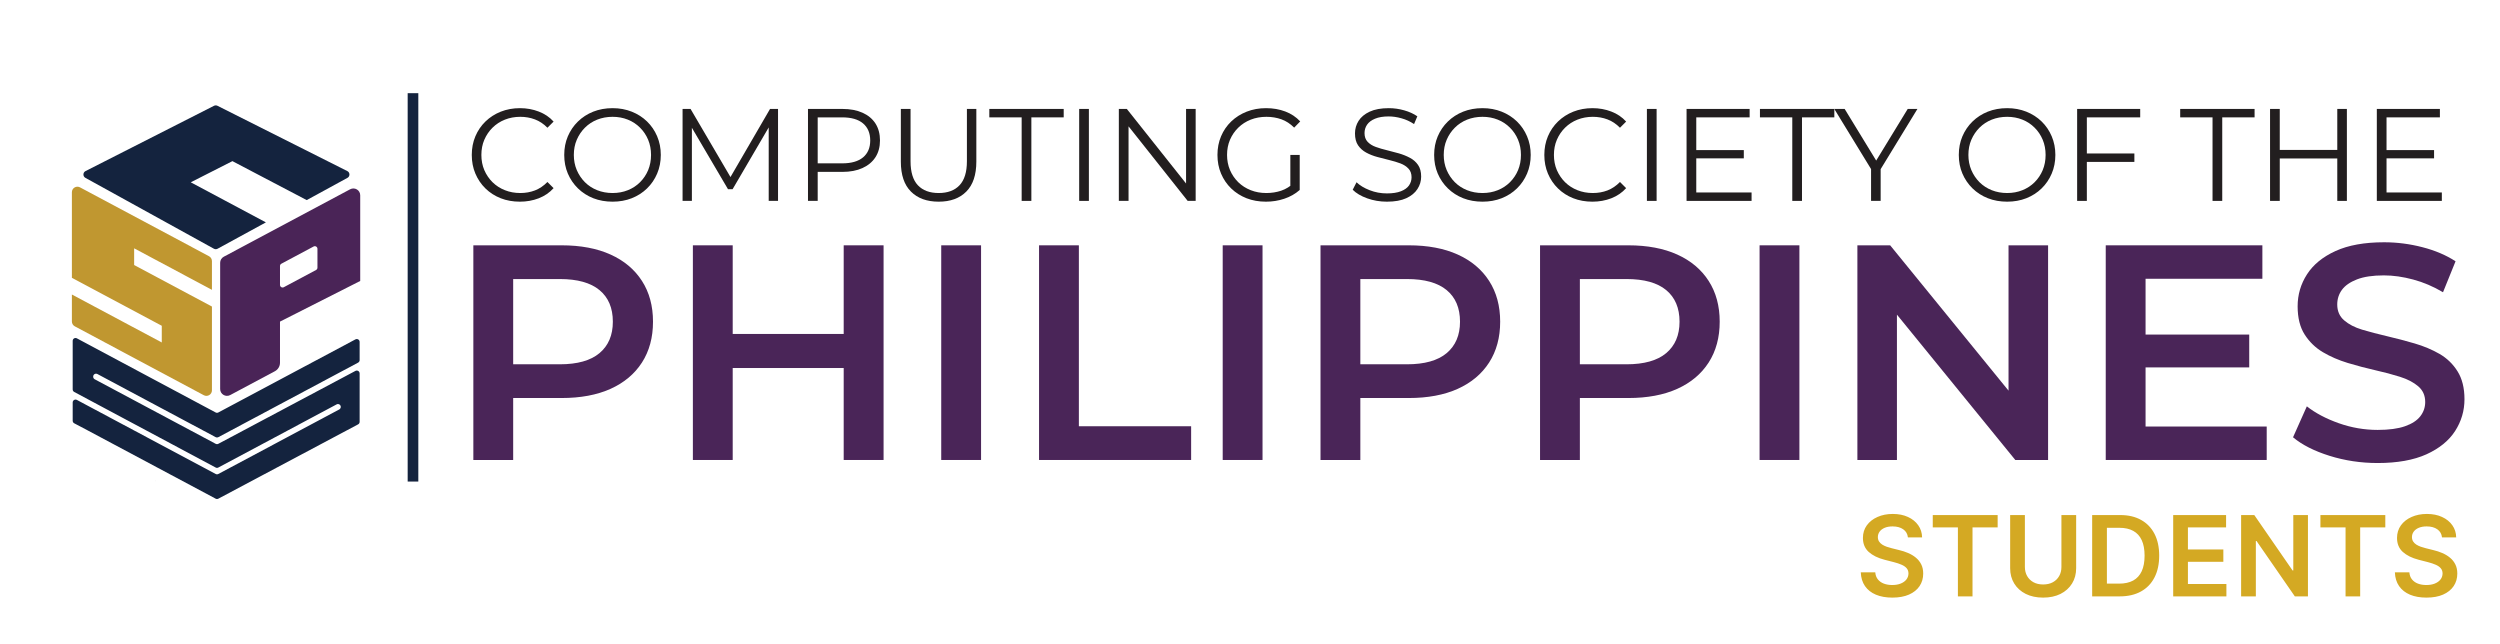 <svg width="939" height="242" viewBox="0 0 939 242" fill="none" xmlns="http://www.w3.org/2000/svg">
<g clip-path="url(#clip0_510_241)">
<path d="M58.568 180.651L58.511 180.688L58.417 180.636C58.469 180.646 58.516 180.651 58.568 180.651Z" fill="#1C1D1D"/>
<path d="M155.12 35V180.87" stroke="#14233E" stroke-width="4" stroke-miterlimit="10"/>
<path d="M195.263 75.75C192.664 75.75 190.257 75.323 188.054 74.458C185.846 73.588 183.935 72.354 182.325 70.771C180.711 69.193 179.455 67.333 178.554 65.208C177.648 63.073 177.2 60.729 177.2 58.188C177.2 55.661 177.648 53.328 178.554 51.188C179.455 49.052 180.721 47.198 182.346 45.625C183.981 44.047 185.898 42.812 188.096 41.938C190.299 41.068 192.705 40.625 195.304 40.625C197.799 40.625 200.148 41.052 202.346 41.896C204.549 42.729 206.414 43.99 207.929 45.667L205.617 47.979C204.2 46.536 202.632 45.495 200.929 44.854C199.221 44.203 197.377 43.875 195.409 43.875C193.336 43.875 191.414 44.234 189.638 44.938C187.856 45.646 186.31 46.656 184.992 47.958C183.685 49.25 182.653 50.766 181.909 52.5C181.169 54.224 180.804 56.12 180.804 58.188C180.804 60.26 181.169 62.161 181.909 63.896C182.653 65.62 183.685 67.135 184.992 68.438C186.31 69.729 187.856 70.734 189.638 71.438C191.414 72.146 193.336 72.5 195.409 72.5C197.377 72.5 199.221 72.177 200.929 71.521C202.632 70.859 204.2 69.802 205.617 68.354L207.929 70.667C206.414 72.349 204.549 73.62 202.346 74.479C200.148 75.328 197.789 75.75 195.263 75.75Z" fill="#221E1F"/>
<path d="M230.092 75.75C227.478 75.75 225.061 75.323 222.842 74.458C220.634 73.588 218.707 72.349 217.072 70.75C215.447 69.156 214.181 67.302 213.28 65.188C212.374 63.068 211.926 60.729 211.926 58.188C211.926 55.661 212.374 53.333 213.28 51.208C214.181 49.089 215.447 47.229 217.072 45.646C218.707 44.052 220.624 42.812 222.822 41.938C225.025 41.068 227.452 40.625 230.092 40.625C232.686 40.625 235.082 41.068 237.28 41.938C239.483 42.812 241.405 44.047 243.03 45.625C244.65 47.198 245.915 49.052 246.822 51.188C247.733 53.328 248.197 55.661 248.197 58.188C248.197 60.729 247.733 63.073 246.822 65.208C245.915 67.333 244.65 69.193 243.03 70.771C241.405 72.354 239.483 73.588 237.28 74.458C235.082 75.323 232.686 75.75 230.092 75.75ZM230.092 72.5C232.16 72.5 234.072 72.146 235.822 71.438C237.582 70.734 239.113 69.729 240.405 68.438C241.707 67.135 242.723 65.62 243.447 63.896C244.165 62.161 244.53 60.26 244.53 58.188C244.53 56.12 244.165 54.224 243.447 52.5C242.723 50.766 241.707 49.25 240.405 47.958C239.113 46.656 237.582 45.646 235.822 44.938C234.072 44.234 232.16 43.875 230.092 43.875C228.009 43.875 226.077 44.234 224.301 44.938C222.535 45.646 220.999 46.656 219.697 47.958C218.405 49.25 217.379 50.766 216.634 52.5C215.895 54.224 215.53 56.12 215.53 58.188C215.53 60.229 215.895 62.13 216.634 63.875C217.379 65.615 218.405 67.135 219.697 68.438C220.999 69.729 222.535 70.734 224.301 71.438C226.077 72.146 228.009 72.5 230.092 72.5Z" fill="#221E1F"/>
<path d="M256.373 75.458V40.916H259.373L275.165 67.854H273.581L289.227 40.916H292.227V75.458H288.727V46.396H289.581L275.165 71.062H273.436L258.936 46.396H259.873V75.458H256.373Z" fill="#221E1F"/>
<path d="M303.48 75.458V40.916H316.397C319.324 40.916 321.84 41.391 323.939 42.333C326.048 43.266 327.673 44.614 328.814 46.375C329.949 48.141 330.522 50.276 330.522 52.771C330.522 55.203 329.949 57.302 328.814 59.062C327.673 60.812 326.048 62.172 323.939 63.125C321.84 64.083 319.324 64.562 316.397 64.562H305.501L307.126 62.833V75.458H303.48ZM307.126 63.125L305.501 61.354H316.314C319.757 61.354 322.376 60.604 324.168 59.104C325.954 57.609 326.855 55.495 326.855 52.771C326.855 50.01 325.954 47.87 324.168 46.354C322.376 44.844 319.757 44.083 316.314 44.083H305.501L307.126 42.354V63.125Z" fill="#221E1F"/>
<path d="M352.567 75.75C348.15 75.75 344.676 74.49 342.15 71.959C339.619 69.433 338.358 65.683 338.358 60.709V40.917H342.004V60.563C342.004 64.636 342.921 67.641 344.754 69.584C346.598 71.532 349.202 72.5 352.567 72.5C355.952 72.5 358.567 71.532 360.4 69.584C362.244 67.641 363.171 64.636 363.171 60.563V40.917H366.713V60.709C366.713 65.683 365.452 69.433 362.942 71.959C360.426 74.49 356.968 75.75 352.567 75.75Z" fill="#221E1F"/>
<path d="M383.734 75.458V44.083H371.588V40.916H399.525V44.083H387.38V75.458H383.734Z" fill="#221E1F"/>
<path d="M405.339 75.458V40.916H408.985V75.458H405.339Z" fill="#221E1F"/>
<path d="M420.235 75.458V40.916H423.235L447.069 70.916H445.485V40.916H449.09V75.458H446.09L422.298 45.458H423.881V75.458H420.235Z" fill="#221E1F"/>
<path d="M475.484 75.75C472.843 75.75 470.411 75.323 468.192 74.458C465.984 73.588 464.057 72.354 462.421 70.771C460.796 69.193 459.531 67.333 458.63 65.208C457.723 63.073 457.275 60.729 457.275 58.188C457.275 55.661 457.723 53.328 458.63 51.188C459.531 49.052 460.801 47.198 462.442 45.625C464.093 44.047 466.031 42.812 468.255 41.938C470.473 41.068 472.9 40.625 475.525 40.625C478.161 40.625 480.572 41.047 482.755 41.875C484.947 42.698 486.817 43.943 488.359 45.604L486.088 47.938C484.64 46.484 483.041 45.438 481.296 44.812C479.557 44.193 477.682 43.875 475.671 43.875C473.531 43.875 471.562 44.234 469.775 44.938C467.984 45.646 466.416 46.656 465.088 47.958C463.765 49.25 462.729 50.766 461.984 52.5C461.244 54.224 460.88 56.12 460.88 58.188C460.88 60.229 461.244 62.13 461.984 63.875C462.729 65.615 463.765 67.135 465.088 68.438C466.416 69.729 467.984 70.734 469.775 71.438C471.562 72.146 473.515 72.5 475.63 72.5C477.598 72.5 479.463 72.208 481.213 71.625C482.973 71.031 484.598 70.021 486.088 68.604L488.171 71.354C486.515 72.812 484.583 73.912 482.38 74.646C480.182 75.385 477.885 75.75 475.484 75.75ZM484.65 70.917V58.188H488.171V71.354L484.65 70.917Z" fill="#221E1F"/>
<path d="M520.911 75.75C518.339 75.75 515.88 75.333 513.536 74.5C511.187 73.656 509.365 72.578 508.078 71.271L509.516 68.458C510.734 69.641 512.375 70.635 514.432 71.438C516.484 72.245 518.646 72.646 520.911 72.646C523.073 72.646 524.839 72.375 526.203 71.833C527.573 71.297 528.583 70.562 529.224 69.646C529.859 68.719 530.182 67.698 530.182 66.583C530.182 65.24 529.792 64.156 529.016 63.333C528.25 62.505 527.24 61.849 525.995 61.375C524.745 60.906 523.359 60.49 521.849 60.125C520.333 59.766 518.818 59.375 517.307 58.958C515.792 58.547 514.401 57.995 513.141 57.312C511.875 56.62 510.854 55.703 510.078 54.562C509.312 53.427 508.932 51.938 508.932 50.104C508.932 48.401 509.38 46.828 510.286 45.396C511.187 43.969 512.578 42.812 514.453 41.938C516.323 41.068 518.724 40.625 521.641 40.625C523.583 40.625 525.505 40.901 527.411 41.438C529.323 41.979 530.974 42.734 532.349 43.688L531.12 46.604C529.646 45.62 528.073 44.896 526.411 44.438C524.745 43.969 523.135 43.729 521.599 43.729C519.526 43.729 517.818 44.016 516.474 44.583C515.125 45.141 514.125 45.891 513.474 46.833C512.833 47.766 512.516 48.823 512.516 50C512.516 51.349 512.901 52.443 513.682 53.271C514.458 54.094 515.479 54.734 516.745 55.188C518.005 55.646 519.396 56.057 520.911 56.417C522.422 56.781 523.922 57.177 525.411 57.604C526.906 58.036 528.292 58.594 529.557 59.271C530.833 59.938 531.854 60.839 532.62 61.958C533.396 63.073 533.786 64.531 533.786 66.333C533.786 68.016 533.318 69.573 532.391 71C531.474 72.432 530.068 73.588 528.182 74.458C526.292 75.323 523.865 75.75 520.911 75.75Z" fill="#221E1F"/>
<path d="M556.831 75.75C554.216 75.75 551.799 75.323 549.581 74.458C547.372 73.588 545.445 72.349 543.81 70.75C542.185 69.156 540.919 67.302 540.018 65.188C539.112 63.068 538.664 60.729 538.664 58.188C538.664 55.661 539.112 53.333 540.018 51.208C540.919 49.089 542.185 47.229 543.81 45.646C545.445 44.052 547.362 42.812 549.56 41.938C551.763 41.068 554.19 40.625 556.831 40.625C559.424 40.625 561.82 41.068 564.018 41.938C566.221 42.812 568.143 44.047 569.768 45.625C571.388 47.198 572.654 49.052 573.56 51.188C574.471 53.328 574.935 55.661 574.935 58.188C574.935 60.729 574.471 63.073 573.56 65.208C572.654 67.333 571.388 69.193 569.768 70.771C568.143 72.354 566.221 73.588 564.018 74.458C561.82 75.323 559.424 75.75 556.831 75.75ZM556.831 72.5C558.898 72.5 560.81 72.146 562.56 71.438C564.32 70.734 565.852 69.729 567.143 68.438C568.445 67.135 569.461 65.62 570.185 63.896C570.904 62.161 571.268 60.26 571.268 58.188C571.268 56.12 570.904 54.224 570.185 52.5C569.461 50.766 568.445 49.25 567.143 47.958C565.852 46.656 564.32 45.646 562.56 44.938C560.81 44.234 558.898 43.875 556.831 43.875C554.747 43.875 552.815 44.234 551.039 44.938C549.273 45.646 547.737 46.656 546.435 47.958C545.143 49.25 544.117 50.766 543.372 52.5C542.633 54.224 542.268 56.12 542.268 58.188C542.268 60.229 542.633 62.13 543.372 63.875C544.117 65.615 545.143 67.135 546.435 68.438C547.737 69.729 549.273 70.734 551.039 71.438C552.815 72.146 554.747 72.5 556.831 72.5Z" fill="#221E1F"/>
<path d="M598.111 75.75C595.512 75.75 593.106 75.323 590.903 74.458C588.695 73.588 586.783 72.354 585.174 70.771C583.559 69.193 582.304 67.333 581.403 65.208C580.497 63.073 580.049 60.729 580.049 58.188C580.049 55.661 580.497 53.328 581.403 51.188C582.304 49.052 583.57 47.198 585.195 45.625C586.83 44.047 588.747 42.812 590.945 41.938C593.148 41.068 595.554 40.625 598.153 40.625C600.648 40.625 602.997 41.052 605.195 41.896C607.398 42.729 609.262 43.99 610.778 45.667L608.465 47.979C607.049 46.536 605.481 45.495 603.778 44.854C602.07 44.203 600.226 43.875 598.257 43.875C596.184 43.875 594.262 44.234 592.486 44.938C590.705 45.646 589.158 46.656 587.84 47.958C586.533 49.25 585.502 50.766 584.757 52.5C584.018 54.224 583.653 56.12 583.653 58.188C583.653 60.26 584.018 62.161 584.757 63.896C585.502 65.62 586.533 67.135 587.84 68.438C589.158 69.729 590.705 70.734 592.486 71.438C594.262 72.146 596.184 72.5 598.257 72.5C600.226 72.5 602.07 72.177 603.778 71.521C605.481 70.859 607.049 69.802 608.465 68.354L610.778 70.667C609.262 72.349 607.398 73.62 605.195 74.479C602.997 75.328 600.637 75.75 598.111 75.75Z" fill="#221E1F"/>
<path d="M618.577 75.458V40.916H622.223V75.458H618.577Z" fill="#221E1F"/>
<path d="M636.724 56.375H654.974V59.479H636.724V56.375ZM637.119 72.291H657.89V75.458H633.474V40.916H657.161V44.083H637.119V72.291Z" fill="#221E1F"/>
<path d="M673.182 75.458V44.083H661.036V40.916H688.974V44.083H676.828V75.458H673.182Z" fill="#221E1F"/>
<path d="M702.771 75.458V62.625L703.625 64.896L688.958 40.916H692.854L705.729 62H703.666L716.541 40.916H720.187L705.541 64.896L706.375 62.625V75.458H702.771Z" fill="#221E1F"/>
<path d="M753.891 75.75C751.277 75.75 748.86 75.323 746.641 74.458C744.433 73.588 742.506 72.349 740.87 70.75C739.245 69.156 737.98 67.302 737.079 65.188C736.173 63.068 735.725 60.729 735.725 58.188C735.725 55.661 736.173 53.333 737.079 51.208C737.98 49.089 739.245 47.229 740.87 45.646C742.506 44.052 744.423 42.812 746.62 41.938C748.824 41.068 751.251 40.625 753.891 40.625C756.485 40.625 758.881 41.068 761.079 41.938C763.282 42.812 765.204 44.047 766.829 45.625C768.449 47.198 769.714 49.052 770.62 51.188C771.532 53.328 771.995 55.661 771.995 58.188C771.995 60.729 771.532 63.073 770.62 65.208C769.714 67.333 768.449 69.193 766.829 70.771C765.204 72.354 763.282 73.588 761.079 74.458C758.881 75.323 756.485 75.75 753.891 75.75ZM753.891 72.5C755.959 72.5 757.87 72.146 759.62 71.438C761.381 70.734 762.912 69.729 764.204 68.438C765.506 67.135 766.521 65.62 767.245 63.896C767.964 62.161 768.329 60.26 768.329 58.188C768.329 56.12 767.964 54.224 767.245 52.5C766.521 50.766 765.506 49.25 764.204 47.958C762.912 46.656 761.381 45.646 759.62 44.938C757.87 44.234 755.959 43.875 753.891 43.875C751.808 43.875 749.876 44.234 748.1 44.938C746.334 45.646 744.798 46.656 743.495 47.958C742.204 49.25 741.178 50.766 740.433 52.5C739.693 54.224 739.329 56.12 739.329 58.188C739.329 60.229 739.693 62.13 740.433 63.875C741.178 65.615 742.204 67.135 743.495 68.438C744.798 69.729 746.334 70.734 748.1 71.438C749.876 72.146 751.808 72.5 753.891 72.5Z" fill="#221E1F"/>
<path d="M783.422 57.646H801.672V60.812H783.422V57.646ZM783.818 75.458H780.172V40.916H803.859V44.083H783.818V75.458Z" fill="#221E1F"/>
<path d="M831.028 75.458V44.083H818.882V40.916H846.819V44.083H834.674V75.458H831.028Z" fill="#221E1F"/>
<path d="M877.883 40.916H881.487V75.458H877.883V40.916ZM856.279 75.458H852.633V40.916H856.279V75.458ZM878.237 59.521H855.883V56.312H878.237V59.521Z" fill="#221E1F"/>
<path d="M895.985 56.375H914.235V59.479H895.985V56.375ZM896.381 72.291H917.152V75.458H892.735V40.916H916.423V44.083H896.381V72.291Z" fill="#221E1F"/>
<path d="M177.789 172.767V92.142H210.956C218.091 92.142 224.211 93.298 229.31 95.6C234.419 97.907 238.357 101.215 241.122 105.517C243.883 109.808 245.268 114.918 245.268 120.829C245.268 126.746 243.883 131.86 241.122 136.162C238.357 140.454 234.419 143.756 229.31 146.058C224.211 148.35 218.091 149.496 210.956 149.496H186.081L192.747 142.475V172.767H177.789ZM192.747 144.1L186.081 136.829H210.268C216.862 136.829 221.831 135.433 225.164 132.642C228.508 129.84 230.185 125.902 230.185 120.829C230.185 115.678 228.508 111.72 225.164 108.954C221.831 106.194 216.862 104.808 210.268 104.808H186.081L192.747 97.454V144.1Z" fill="#4A2558"/>
<path d="M316.892 92.142H331.871V172.767H316.892V92.142ZM275.204 172.767H260.246V92.142H275.204V172.767ZM318.059 138.225H273.934V125.433H318.059V138.225Z" fill="#4A2558"/>
<path d="M353.528 172.767V92.142H368.487V172.767H353.528Z" fill="#4A2558"/>
<path d="M390.265 172.767V92.142H405.223V160.1H447.39V172.767H390.265Z" fill="#4A2558"/>
<path d="M459.247 172.767V92.142H474.205V172.767H459.247Z" fill="#4A2558"/>
<path d="M495.984 172.767V92.142H529.151C536.286 92.142 542.406 93.298 547.505 95.6C552.615 97.907 556.552 101.215 559.318 105.517C562.078 109.808 563.464 114.918 563.464 120.829C563.464 126.746 562.078 131.86 559.318 136.162C556.552 140.454 552.615 143.756 547.505 146.058C542.406 148.35 536.286 149.496 529.151 149.496H504.276L510.943 142.475V172.767H495.984ZM510.943 144.1L504.276 136.829H528.464C535.057 136.829 540.026 135.433 543.359 132.642C546.703 129.84 548.38 125.902 548.38 120.829C548.38 115.678 546.703 111.72 543.359 108.954C540.026 106.194 535.057 104.808 528.464 104.808H504.276L510.943 97.454V144.1Z" fill="#4A2558"/>
<path d="M578.439 172.767V92.142H611.606C618.742 92.142 624.861 93.298 629.96 95.6C635.07 97.907 639.007 101.215 641.773 105.517C644.533 109.808 645.919 114.918 645.919 120.829C645.919 126.746 644.533 131.86 641.773 136.162C639.007 140.454 635.07 143.756 629.96 146.058C624.861 148.35 618.742 149.496 611.606 149.496H586.731L593.398 142.475V172.767H578.439ZM593.398 144.1L586.731 136.829H610.919C617.512 136.829 622.481 135.433 625.814 132.642C629.158 129.84 630.835 125.902 630.835 120.829C630.835 115.678 629.158 111.72 625.814 108.954C622.481 106.194 617.512 104.808 610.919 104.808H586.731L593.398 97.454V144.1Z" fill="#4A2558"/>
<path d="M660.896 172.767V92.142H675.855V172.767H660.896Z" fill="#4A2558"/>
<path d="M697.634 172.767V92.142H709.946L760.509 154.225H754.405V92.142H769.259V172.767H756.946L706.384 110.684H712.488V172.767H697.634Z" fill="#4A2558"/>
<path d="M804.728 125.663H844.811V137.996H804.728V125.663ZM805.873 160.205H851.373V172.767H790.915V92.142H849.748V104.705H805.873V160.205Z" fill="#4A2558"/>
<path d="M893.053 173.913C886.762 173.913 880.73 173.007 874.97 171.204C869.22 169.402 864.647 167.079 861.262 164.246L866.449 152.621C869.668 155.152 873.663 157.262 878.428 158.954C883.189 160.637 888.064 161.475 893.053 161.475C897.272 161.475 900.689 161.017 903.303 160.1C905.913 159.189 907.829 157.944 909.053 156.371C910.288 154.793 910.908 152.996 910.908 150.996C910.908 148.543 910.022 146.569 908.262 145.079C906.496 143.585 904.21 142.392 901.408 141.517C898.6 140.632 895.486 139.803 892.074 139.038C888.658 138.262 885.236 137.361 881.824 136.329C878.408 135.293 875.293 133.944 872.491 132.288C869.699 130.637 867.413 128.428 865.637 125.663C863.871 122.902 862.991 119.366 862.991 115.059C862.991 110.689 864.163 106.678 866.512 103.038C868.855 99.387 872.428 96.47 877.22 94.288C882.022 92.095 888.105 90.996 895.47 90.996C900.314 90.996 905.116 91.616 909.866 92.85C914.626 94.074 918.772 95.84 922.303 98.142L917.595 109.767C913.98 107.616 910.251 106.027 906.408 104.996C902.574 103.96 898.892 103.434 895.366 103.434C891.21 103.434 887.85 103.939 885.283 104.934C882.71 105.934 880.829 107.241 879.637 108.85C878.454 110.465 877.866 112.303 877.866 114.371C877.866 116.829 878.725 118.814 880.449 120.309C882.168 121.809 884.434 122.986 887.241 123.829C890.043 124.663 893.168 125.486 896.616 126.288C900.069 127.095 903.512 128.001 906.928 128.996C910.34 129.996 913.454 131.303 916.262 132.913C919.064 134.527 921.329 136.715 923.053 139.475C924.788 142.241 925.658 145.736 925.658 149.954C925.658 154.262 924.48 158.241 922.137 161.892C919.788 165.533 916.194 168.449 911.366 170.642C906.533 172.819 900.423 173.913 893.053 173.913Z" fill="#4A2558"/>
<path d="M81.479 177.136L81.432 177.167L81.349 177.12C81.395 177.131 81.437 177.136 81.479 177.136Z" fill="#1C1D1D"/>
<path d="M35 141.434V141.506C35 141.85 35.166 142.168 35.442 142.376L35.448 142.381C35.489 142.402 35.531 142.428 35.573 142.454L37.442 143.454L37.468 143.465L81 166.694C81.312 166.855 81.687 166.866 82.01 166.694L133.505 139.309C134.224 138.928 135.078 139.449 135.078 140.256V158.434C135.078 158.835 134.859 159.204 134.515 159.387L82.01 187.303C81.687 187.47 81.312 187.47 81 187.303L32.718 161.543L27.869 158.986C27.52 158.803 27.302 158.434 27.302 158.043V151.158C27.302 150.345 28.166 149.835 28.885 150.21L34.177 153.038L81 178.022C81.312 178.199 81.687 178.199 82.01 178.022L120.385 157.543L121.052 157.194L121.474 156.96L127.437 153.783C127.51 153.746 127.573 153.699 127.63 153.642C127.864 153.449 128.005 153.152 128.005 152.835C128.005 152.215 127.5 151.756 126.942 151.756C126.765 151.756 126.588 151.798 126.427 151.892L82.01 175.6C81.687 175.777 81.312 175.777 81 175.6L27.869 147.215C27.52 147.027 27.302 146.668 27.302 146.272V128.027C27.302 127.215 28.166 126.694 28.885 127.085L81 154.923C81.312 155.09 81.687 155.09 82.01 154.923L133.5 127.47C134.218 127.095 135.078 127.605 135.078 128.423V135.256C135.078 135.652 134.859 136.006 134.515 136.199L82.01 164.194C81.687 164.355 81.312 164.355 81 164.194L36.588 140.486C35.87 140.105 35 140.616 35 141.434Z" fill="#14233E"/>
<path d="M119.234 100.543C119.234 100.907 119.031 101.241 118.713 101.412L106.604 107.871C105.953 108.225 105.166 107.751 105.166 107.011V99.912C105.166 99.548 105.359 99.22 105.687 99.048L117.797 92.584C118.448 92.24 119.234 92.709 119.234 93.454V100.543ZM131.521 71.09L84.046 96.428C83.213 96.871 82.692 97.74 82.692 98.688V146.121C82.692 148.058 84.755 149.293 86.463 148.386L103.26 139.428C104.432 138.798 105.166 137.574 105.166 136.246V120.793L135.297 105.532V73.35C135.297 71.418 133.234 70.178 131.521 71.09Z" fill="#4A2457"/>
<path d="M50.385 93.272V99.543L79.604 115.136V146.616C79.604 148.178 77.938 149.183 76.552 148.444L28.099 122.574C27.422 122.22 27 121.517 27 120.746V110.616L60.76 128.631V122.36L27 104.345V72.199C27 70.631 28.667 69.636 30.042 70.366L78.505 96.235C79.182 96.595 79.604 97.303 79.604 98.064V108.866" fill="#C09730"/>
<path d="M130.505 66.803L115.198 75.157L87.297 60.522L71.646 68.47L99.87 83.527L81.729 93.423C81.302 93.657 80.776 93.657 80.344 93.423L32.078 66.803C31.068 66.246 31.094 64.787 32.12 64.261L80.385 39.735C80.802 39.532 81.276 39.532 81.682 39.735L130.458 64.261C131.495 64.777 131.521 66.251 130.505 66.803Z" fill="#14233E"/>
<path d="M716.613 201.852C716.474 200.549 715.887 199.535 714.853 198.809C713.829 198.083 712.496 197.72 710.856 197.72C709.702 197.72 708.713 197.894 707.888 198.242C707.063 198.59 706.431 199.062 705.994 199.659C705.556 200.256 705.332 200.937 705.322 201.702C705.322 202.339 705.467 202.891 705.755 203.358C706.053 203.825 706.456 204.223 706.963 204.551C707.47 204.869 708.032 205.138 708.648 205.357C709.265 205.575 709.886 205.759 710.513 205.908L713.376 206.624C714.53 206.893 715.638 207.256 716.702 207.713C717.776 208.17 718.736 208.747 719.581 209.443C720.436 210.139 721.112 210.979 721.609 211.964C722.107 212.948 722.355 214.102 722.355 215.424C722.355 217.214 721.898 218.79 720.983 220.152C720.068 221.504 718.746 222.563 717.016 223.329C715.295 224.085 713.212 224.462 710.766 224.462C708.39 224.462 706.327 224.094 704.577 223.359C702.837 222.623 701.474 221.549 700.49 220.137C699.516 218.725 698.989 217.005 698.909 214.977H704.353C704.433 216.04 704.761 216.925 705.337 217.631C705.914 218.337 706.665 218.864 707.589 219.212C708.524 219.56 709.568 219.734 710.722 219.734C711.925 219.734 712.979 219.555 713.884 219.197C714.798 218.83 715.514 218.322 716.031 217.676C716.548 217.02 716.812 216.254 716.822 215.379C716.812 214.584 716.578 213.928 716.121 213.411C715.663 212.884 715.022 212.446 714.197 212.098C713.381 211.74 712.427 211.422 711.333 211.143L707.858 210.249C705.342 209.602 703.354 208.623 701.892 207.31C700.44 205.988 699.714 204.233 699.714 202.045C699.714 200.246 700.202 198.67 701.176 197.317C702.161 195.965 703.498 194.916 705.188 194.17C706.879 193.415 708.793 193.037 710.93 193.037C713.098 193.037 714.997 193.415 716.628 194.17C718.268 194.916 719.556 195.955 720.491 197.288C721.425 198.61 721.908 200.131 721.938 201.852H716.613ZM725.946 198.093V193.455H750.317V198.093H740.876V224H735.387V198.093H725.946ZM774.27 193.455H779.803V213.411C779.803 215.598 779.286 217.522 778.252 219.183C777.228 220.843 775.786 222.141 773.927 223.075C772.067 224 769.895 224.462 767.409 224.462C764.913 224.462 762.736 224 760.876 223.075C759.017 222.141 757.575 220.843 756.551 219.183C755.527 217.522 755.015 215.598 755.015 213.411V193.455H760.548V212.948C760.548 214.221 760.827 215.354 761.383 216.349C761.95 217.343 762.746 218.124 763.77 218.69C764.794 219.247 766.007 219.526 767.409 219.526C768.811 219.526 770.024 219.247 771.048 218.69C772.082 218.124 772.878 217.343 773.434 216.349C773.991 215.354 774.27 214.221 774.27 212.948V193.455ZM796.168 224H785.817V193.455H796.377C799.41 193.455 802.015 194.066 804.192 195.289C806.38 196.502 808.06 198.247 809.234 200.524C810.407 202.801 810.994 205.526 810.994 208.697C810.994 211.879 810.402 214.614 809.219 216.901C808.045 219.187 806.35 220.942 804.133 222.165C801.925 223.388 799.271 224 796.168 224ZM791.351 219.212H795.9C798.028 219.212 799.803 218.825 801.224 218.049C802.646 217.263 803.715 216.095 804.431 214.544C805.147 212.983 805.505 211.034 805.505 208.697C805.505 206.361 805.147 204.422 804.431 202.881C803.715 201.33 802.656 200.171 801.254 199.406C799.862 198.63 798.132 198.242 796.064 198.242H791.351V219.212ZM816.251 224V193.455H836.118V198.093H821.784V206.386H835.088V211.024H821.784V219.362H836.237V224H816.251ZM866.864 193.455V224H861.942L847.55 203.194H847.296V224H841.763V193.455H846.714L861.092 214.276H861.361V193.455H866.864ZM871.551 198.093V193.455H895.922V198.093H886.481V224H880.992V198.093H871.551ZM917.22 201.852C917.081 200.549 916.494 199.535 915.46 198.809C914.436 198.083 913.104 197.72 911.463 197.72C910.31 197.72 909.32 197.894 908.495 198.242C907.67 198.59 907.039 199.062 906.601 199.659C906.164 200.256 905.94 200.937 905.93 201.702C905.93 202.339 906.074 202.891 906.362 203.358C906.661 203.825 907.063 204.223 907.57 204.551C908.078 204.869 908.639 205.138 909.256 205.357C909.872 205.575 910.494 205.759 911.12 205.908L913.984 206.624C915.137 206.893 916.246 207.256 917.31 207.713C918.384 208.17 919.343 208.747 920.188 209.443C921.044 210.139 921.72 210.979 922.217 211.964C922.714 212.948 922.963 214.102 922.963 215.424C922.963 217.214 922.505 218.79 921.59 220.152C920.676 221.504 919.353 222.563 917.623 223.329C915.903 224.085 913.82 224.462 911.374 224.462C908.997 224.462 906.934 224.094 905.184 223.359C903.444 222.623 902.082 221.549 901.097 220.137C900.123 218.725 899.596 217.005 899.517 214.977H904.96C905.04 216.04 905.368 216.925 905.945 217.631C906.521 218.337 907.272 218.864 908.197 219.212C909.132 219.56 910.176 219.734 911.329 219.734C912.532 219.734 913.586 219.555 914.491 219.197C915.406 218.83 916.122 218.322 916.639 217.676C917.156 217.02 917.419 216.254 917.429 215.379C917.419 214.584 917.186 213.928 916.728 213.411C916.271 212.884 915.629 212.446 914.804 212.098C913.989 211.74 913.034 211.422 911.941 211.143L908.465 210.249C905.95 209.602 903.961 208.623 902.499 207.31C901.048 205.988 900.322 204.233 900.322 202.045C900.322 200.246 900.809 198.67 901.784 197.317C902.768 195.965 904.105 194.916 905.796 194.17C907.486 193.415 909.4 193.037 911.538 193.037C913.705 193.037 915.605 193.415 917.235 194.17C918.876 194.916 920.164 195.955 921.098 197.288C922.033 198.61 922.515 200.131 922.545 201.852H917.22Z" fill="#D4A923"/>
</g>
<defs>
<clipPath id="clip0_510_241">
<rect width="939" height="242" fill="white"/>
</clipPath>
</defs>
</svg>
